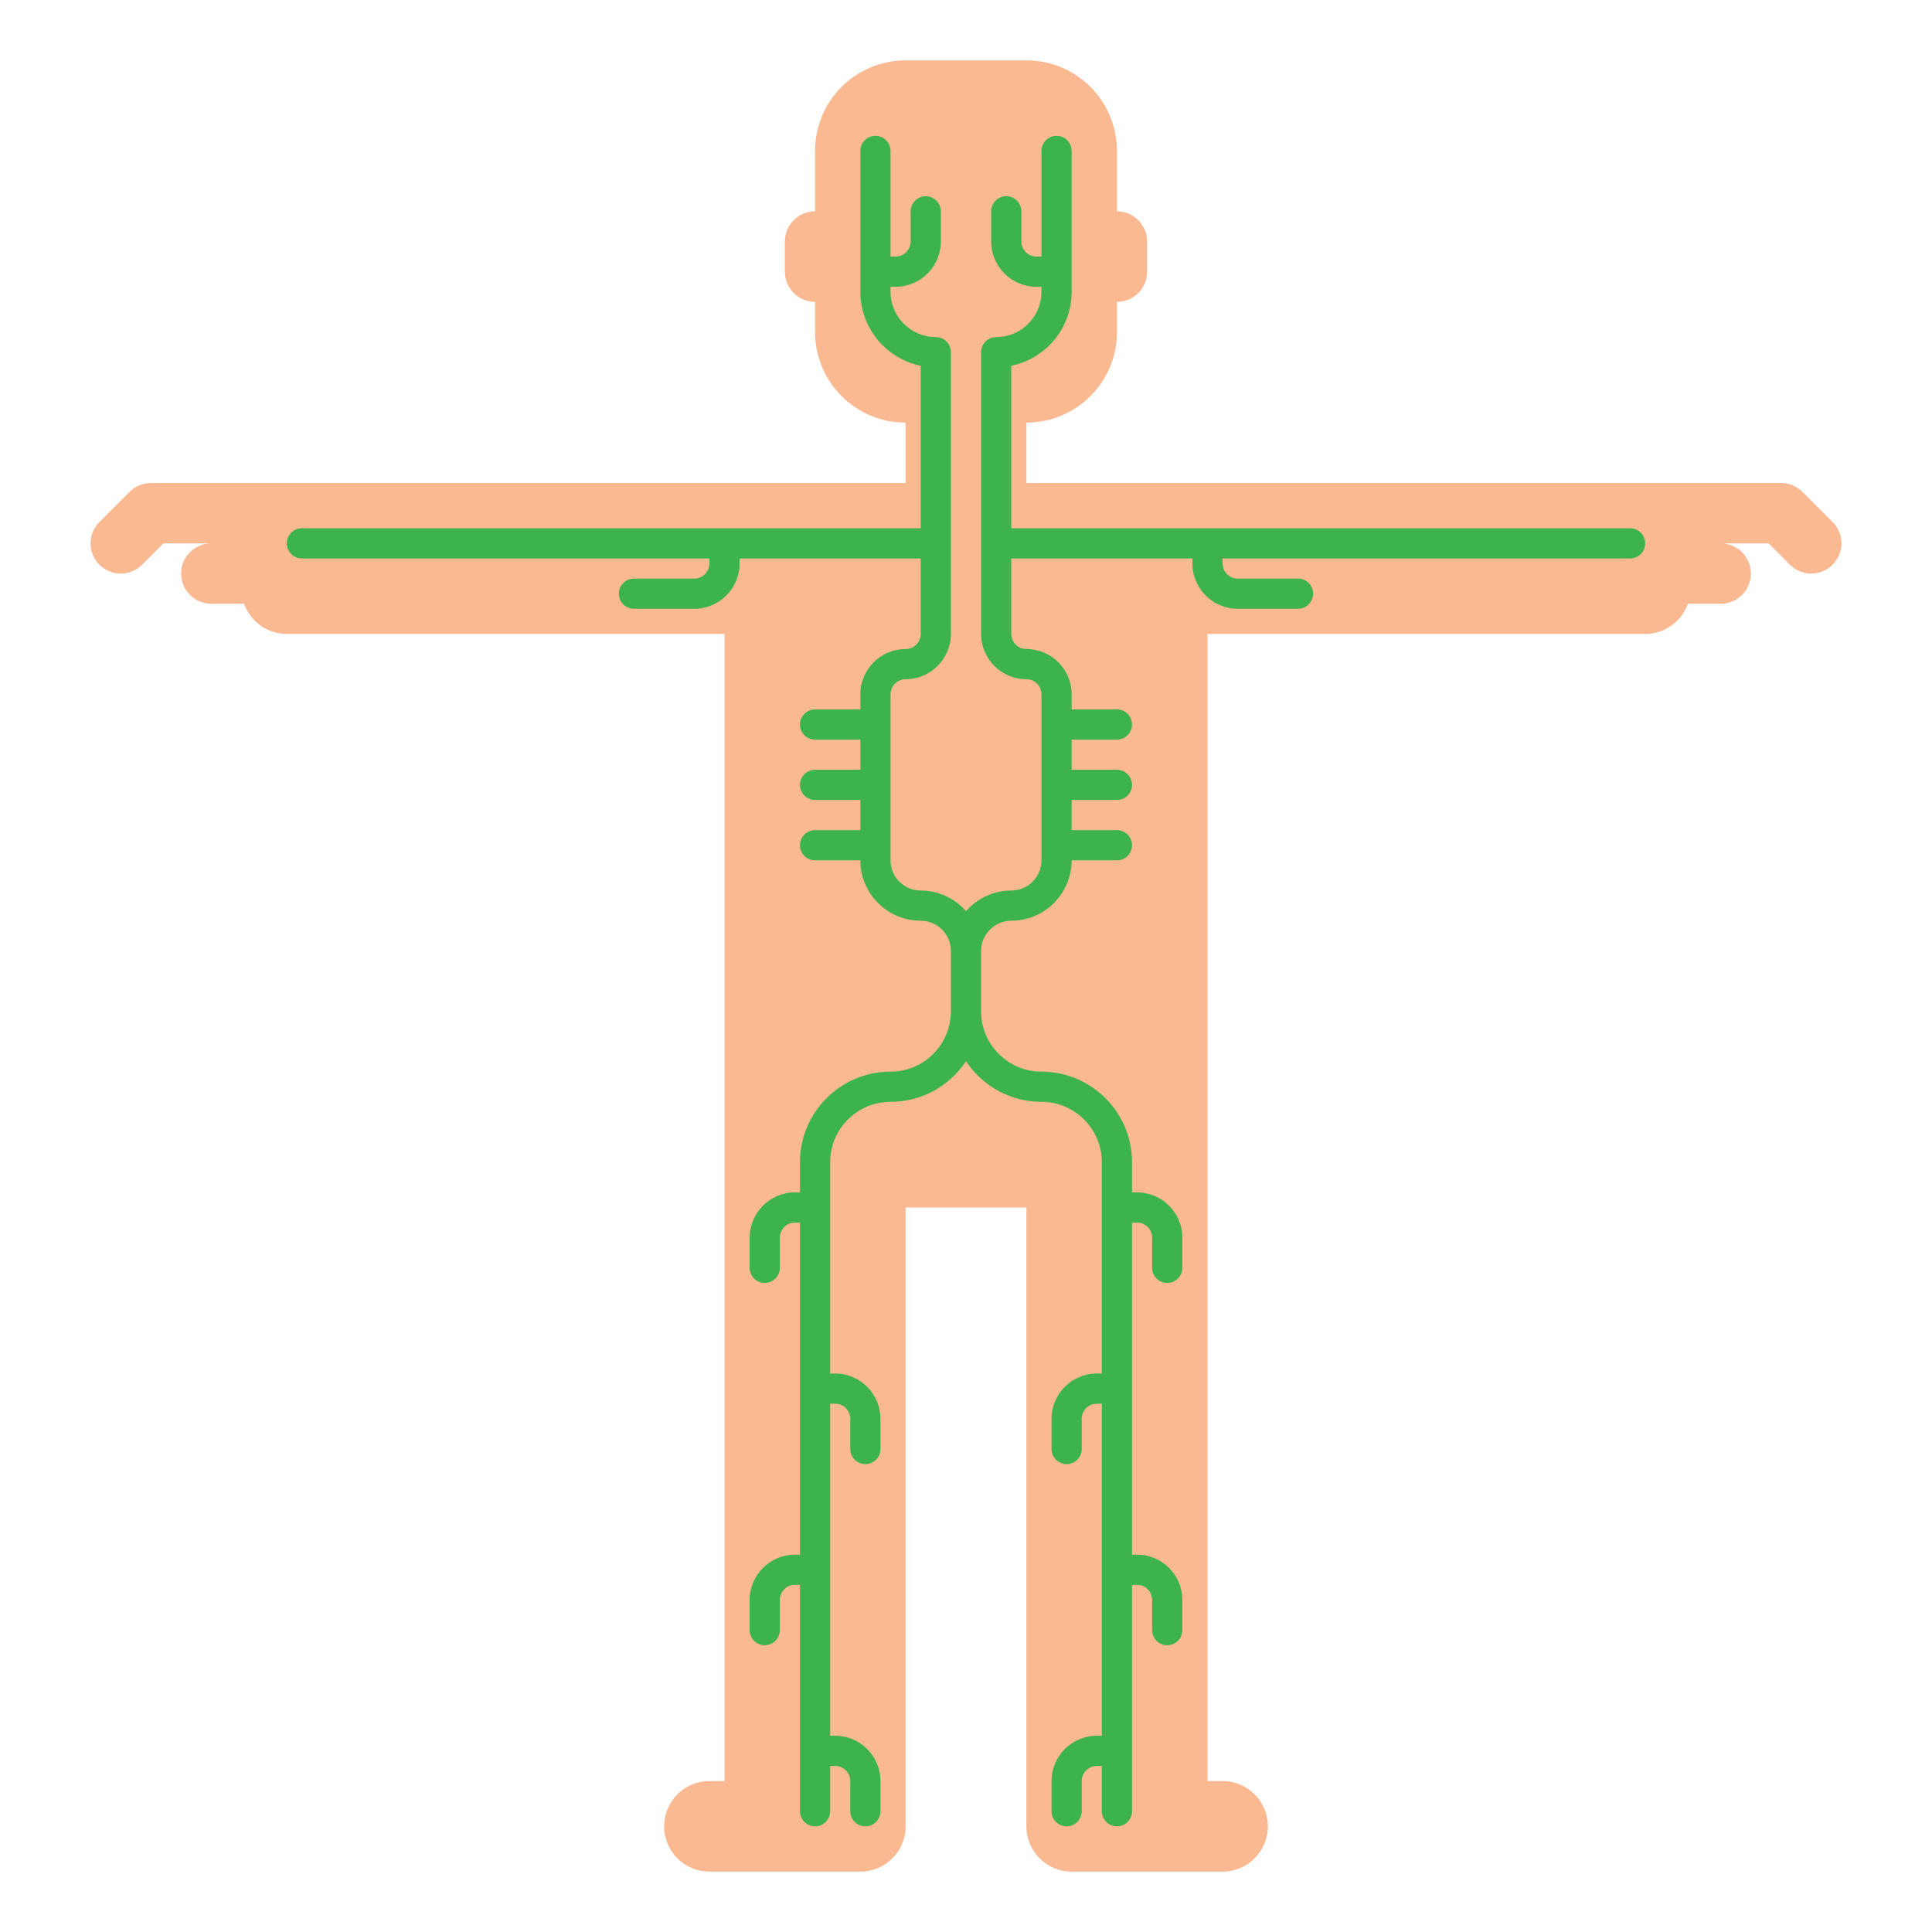 <svg id="Layer_1" enable-background="new 0 0 512 512" height="512" viewBox="0 0 512 512" width="512" xmlns="http://www.w3.org/2000/svg"><g><g><path d="m485.657 138.343-8-8c-1.5-1.5-3.535-2.343-5.657-2.343h-200v-16c13.255 0 24-10.745 24-24v-8c4.418 0 8-3.582 8-8v-8c0-4.418-3.582-8-8-8v-16c0-13.255-10.745-24-24-24h-32c-13.255 0-24 10.745-24 24v16c-4.418 0-8 3.582-8 8v8c0 4.418 3.582 8 8 8v8c0 13.255 10.745 24 24 24v16h-200c-2.122 0-4.157.843-5.657 2.343l-8 8c-3.125 3.124-3.125 8.189 0 11.313 1.562 1.563 3.61 2.344 5.657 2.344s4.095-.781 5.657-2.343l5.656-5.657h12.687c-4.418 0-8 3.582-8 8s3.582 8 8 8h8.697c1.649 4.658 6.08 8 11.303 8h116v304h-4c-6.627 0-12 5.373-12 12s5.373 12 12 12h40c6.627 0 12-5.373 12-12v-164h32v164c0 6.627 5.373 12 12 12h40c6.627 0 12-5.373 12-12s-5.373-12-12-12h-4v-304h116c5.223 0 9.654-3.342 11.302-8h8.698c4.418 0 8-3.582 8-8s-3.582-8-8-8h12.687l5.657 5.657c1.562 1.562 3.609 2.343 5.657 2.343s4.095-.781 5.657-2.343c3.123-3.124 3.123-8.19-.001-11.314z" fill="#fab991"/></g><path d="m432 140h-164v-43.069c9.118-1.858 16-9.94 16-19.598v-37.333c0-2.209-1.791-4-4-4s-4 1.791-4 4v28h-1.333c-2.206 0-4-1.794-4-4v-8c0-2.209-1.791-4-4-4s-4 1.791-4 4v8c0 6.617 5.383 12 12 12h1.333v1.333c0 6.617-5.383 12-12 12-2.209 0-4 1.791-4 4v74.667c0 6.617 5.383 12 12 12 2.206 0 4 1.794 4 4v44c0 4.411-3.589 8-8 8-4.78 0-9.066 2.118-12 5.452-2.934-3.334-7.22-5.452-12-5.452-4.411 0-8-3.589-8-8v-44c0-2.206 1.794-4 4-4 6.617 0 12-5.383 12-12v-74.667c0-2.209-1.791-4-4-4-6.617 0-12-5.383-12-12v-1.333h1.333c6.617 0 12-5.383 12-12v-8c0-2.209-1.791-4-4-4s-4 1.791-4 4v8c0 2.206-1.794 4-4 4h-1.333v-28c0-2.209-1.791-4-4-4s-4 1.791-4 4v37.333c0 9.658 6.882 17.74 16 19.598v43.069h-164c-2.209 0-4 1.791-4 4s1.791 4 4 4h108v1.333c0 2.206-1.794 4-4 4h-16c-2.209 0-4 1.791-4 4s1.791 4 4 4h16c6.617 0 12-5.383 12-12v-1.333h48v20c0 2.206-1.794 4-4 4-6.617 0-12 5.383-12 12v4h-12c-2.209 0-4 1.791-4 4s1.791 4 4 4h12v8h-12c-2.209 0-4 1.791-4 4s1.791 4 4 4h12v8h-12c-2.209 0-4 1.791-4 4s1.791 4 4 4h12c0 8.823 7.178 16 16 16 4.411 0 8 3.589 8 8v16c0 8.823-7.178 16-16 16-13.234 0-24 10.766-24 24v8h-1.333c-6.617 0-12 5.383-12 12v8c0 2.209 1.791 4 4 4s4-1.791 4-4v-8c0-2.206 1.794-4 4-4h1.333v88h-1.333c-6.617 0-12 5.383-12 12v8c0 2.209 1.791 4 4 4s4-1.791 4-4v-8c0-2.206 1.794-4 4-4h1.333v60c0 2.209 1.791 4 4 4s4-1.791 4-4v-12h1.333c2.206 0 4 1.794 4 4v8c0 2.209 1.791 4 4 4s4-1.791 4-4v-8c0-6.617-5.383-12-12-12h-1.333v-88h1.333c2.206 0 4 1.794 4 4v8c0 2.209 1.791 4 4 4s4-1.791 4-4v-8c0-6.617-5.383-12-12-12h-1.333v-56c0-8.823 7.178-16 16-16 8.34 0 15.697-4.278 20-10.753 4.303 6.475 11.66 10.753 20 10.753 8.822 0 16 7.177 16 16v56h-1.333c-6.617 0-12 5.383-12 12v8c0 2.209 1.791 4 4 4s4-1.791 4-4v-8c0-2.206 1.794-4 4-4h1.333v88h-1.333c-6.617 0-12 5.383-12 12v8c0 2.209 1.791 4 4 4s4-1.791 4-4v-8c0-2.206 1.794-4 4-4h1.333v12c0 2.209 1.791 4 4 4s4-1.791 4-4v-60h1.333c2.206 0 4 1.794 4 4v8c0 2.209 1.791 4 4 4s4-1.791 4-4v-8c0-6.617-5.383-12-12-12h-1.333v-88h1.333c2.206 0 4 1.794 4 4v8c0 2.209 1.791 4 4 4s4-1.791 4-4v-8c0-6.617-5.383-12-12-12h-1.333v-8c0-13.234-10.766-24-24-24-8.822 0-16-7.177-16-16v-16c0-4.411 3.589-8 8-8 8.822 0 16-7.177 16-16h12c2.209 0 4-1.791 4-4s-1.791-4-4-4h-12v-8h12c2.209 0 4-1.791 4-4s-1.791-4-4-4h-12v-8h12c2.209 0 4-1.791 4-4s-1.791-4-4-4h-12v-4c0-6.617-5.383-12-12-12-2.206 0-4-1.794-4-4v-20h48v1.333c0 6.617 5.383 12 12 12h16c2.209 0 4-1.791 4-4s-1.791-4-4-4h-16c-2.206 0-4-1.794-4-4v-1.333h108c2.209 0 4-1.791 4-4s-1.791-4-4-4z" fill="#3cb44b"/></g></svg>